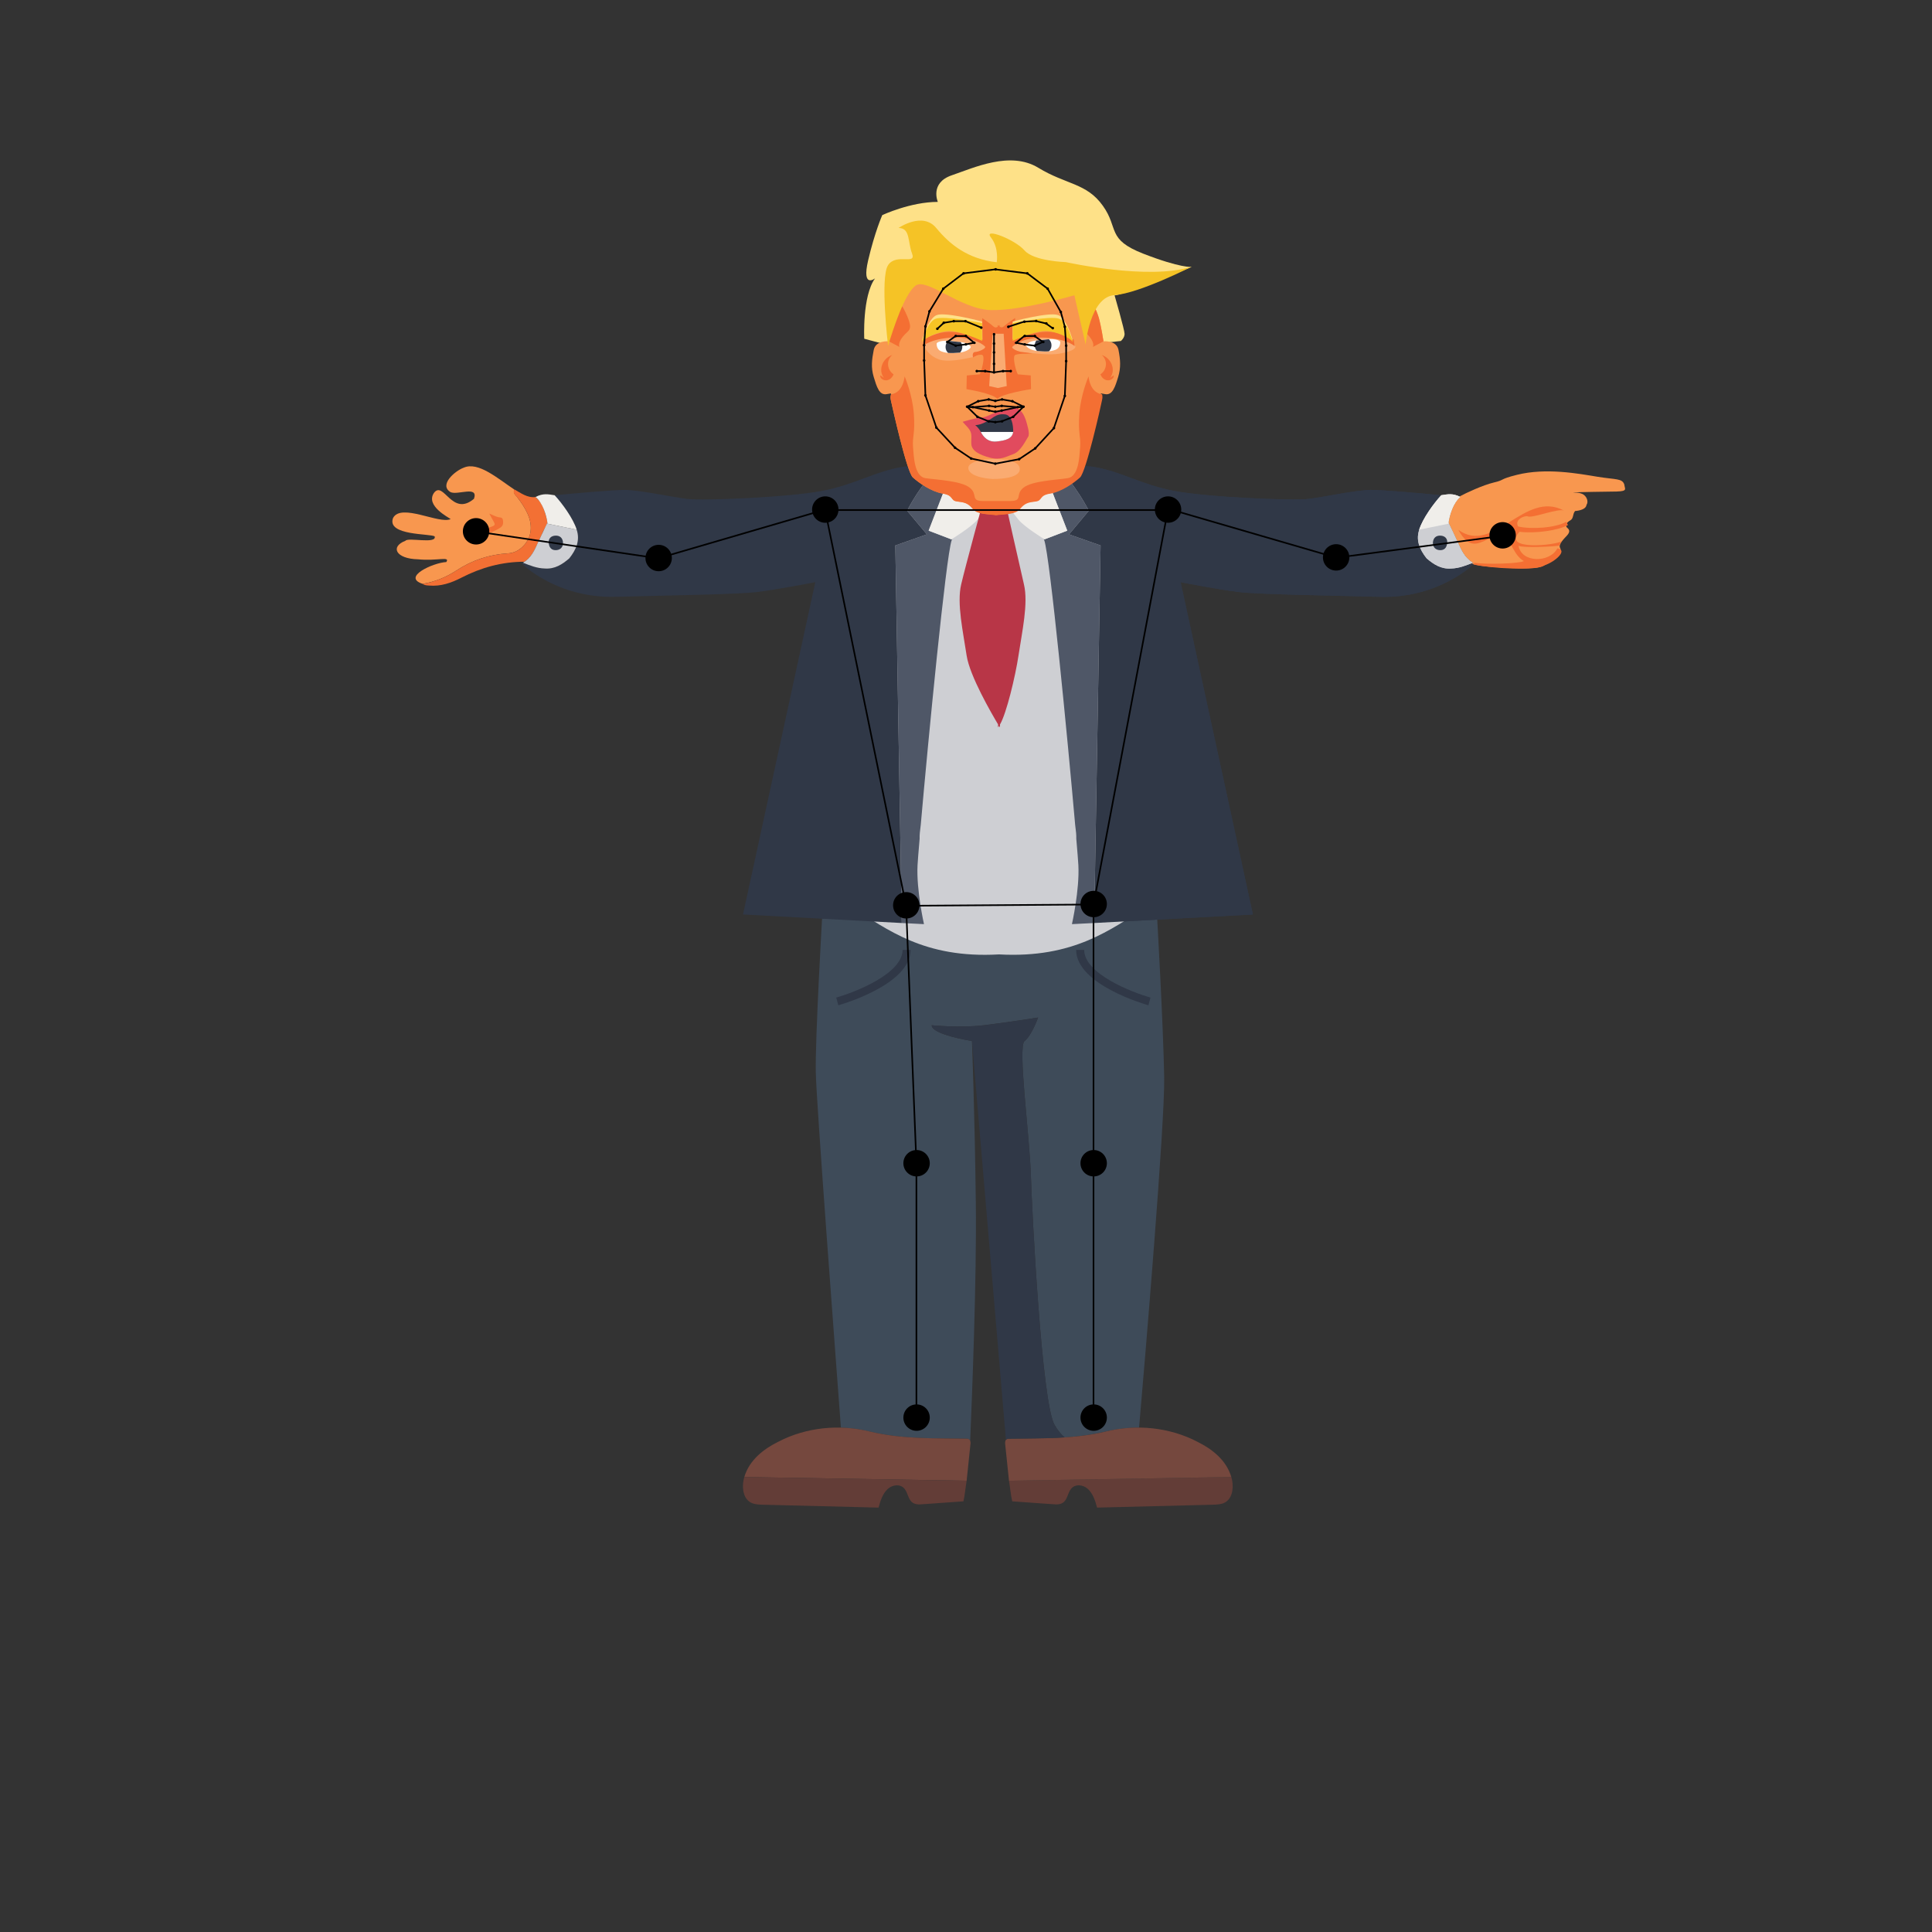 <?xml version="1.0" encoding="utf-8"?>
<!-- Generator: Adobe Illustrator 24.2.1, SVG Export Plug-In . SVG Version: 6.00 Build 0)  -->
<svg version="1.1" id="Layer_1" xmlns="http://www.w3.org/2000/svg" xmlns:xlink="http://www.w3.org/1999/xlink" x="0px" y="0px"
	 viewBox="0 0 1200 1200" style="enable-background:new 0 0 1200 1200;" xml:space="preserve">
<rect x="0" y="0" width="1200" height="1200" fill="#333333" stroke="none"/>
<style type="text/css">
	.st0{fill:#3E4B59;}
	.st1{fill:#F0EEEA;}
	.st2{fill:#303847;}
	.st3{fill:#75483E;}
	.st4{fill:#CECFD3;}
	.st5{fill:#4F5767;}
	.st6{fill:#963243;}
	.st7{fill:#B83647;}
	.st8{fill:#FEE188;}
	.st9{fill:#F8974F;}
	.st10{fill:#F46F33;}
	.st11{fill:#FAAB71;}
	.st12{fill:#E14B5E;}
	.st13{fill:#FFFFFF;}
	.st14{fill:#FEFEFE;}
	.st15{fill:#F6C425;}
	.st16{fill:#F5C326;}
	.st17{fill:none;}
	.st18{fill:#633D37;}
	.st19{fill:#F37034;}
	.st20{fill:none;stroke:#000000;stroke-miterlimit:10;}
</style>
<g id="illustration">
	<path class="st0" d="M625.4,893.9L625.4,893.9L625.4,893.9z"/>
	<path class="st0" d="M626.4,893.6c-0.1,0-0.1,0-0.2,0C626.3,893.6,626.3,893.6,626.4,893.6z"/>
	<path class="st0" d="M723.1,669c-0.6-33.1-4.4-99.4-4.4-99.4l-208.1,0.9c0,0-4.3,74.5-3.9,95.5c0.3,18.2,12.5,178.8,15.6,220.7
		c6,0.2,12,1,17.8,2.4c19.9,4.8,39.7,4.2,60.2,4.5c0.7,0,1.4,0.1,1.9,0.6c0.2,0.2,0.3,0.5,0.4,0.7c1.1-26.1,4.1-101.2,3.5-147.9
		c-0.7-57.2-2.4-100.4-2.4-100.4s-25.3-4-25-9.8c0,0,17.5,1.8,32.4,0s33.7-4.8,33.7-4.8s-4,11.2-8.4,14.6s3.1,58.4,3.9,83.4
		s6.8,141.4,14.7,155c2.1,3.6,4.2,6,6.3,7.8c-2.8,0.2-5.7,0.3-8.5,0.4c11.5-0.4,22.8-1.4,34.2-4.1c6.6-1.6,13.6-2.4,20.5-2.4
		C711,846.6,723.6,697.6,723.1,669z"/>
	<path class="st0" d="M626,893.7c-0.1,0-0.1,0-0.2,0C625.8,893.7,625.9,893.7,626,893.7z"/>
	<path class="st0" d="M639.6,893.5c-1.6,0-3.2,0-4.9,0C636.4,893.5,638,893.5,639.6,893.5z"/>
	<path class="st0" d="M652.8,893.2c-1.4,0-2.8,0.1-4.1,0.1C650,893.3,651.4,893.3,652.8,893.2z"/>
	<path class="st0" d="M633.9,893.5c-1,0-2,0-3,0C632,893.5,633,893.5,633.9,893.5z"/>
	<path class="st0" d="M648.1,893.3c-1.2,0-2.5,0-3.7,0.1C645.7,893.4,646.9,893.4,648.1,893.3z"/>
	<path class="st0" d="M643.8,893.4c-1.2,0-2.5,0-3.7,0C641.3,893.5,642.5,893.4,643.8,893.4z"/>
	<path class="st1" d="M662.9,329.6l-14.1,5.4c0,0-12.3-7.5-16.2-12.2s-8.4-11.5-8.4-11.5l9.2-20l15,0.8L662.9,329.6z"/>
	<path class="st2" d="M914.9,349.5c-4.3,1.7-8.7,3.5-13.5,3.6c-6.2,0.5-10.9-2.5-15.3-6.3c-4.2-5.3-6.8-11-4.6-17.8l0,0
		c2-6.7,9.1-16.4,13.7-21.4c-14.5-1.4-37.6-3.4-43.8-3.3c-9.2,0.1-28.8,4.4-38.7,5.6s-62.7-1-83.6-5c-20.8-4-32.6-12.1-49.9-14.9
		c-5.5-0.9-13.8-0.4-22.7,0.6c10.6,8.4,19.8,26.6,19.8,26.6L664,331.9l19.6,6.9l-4,234.5l98.6-5.3l-44.9-206.4c0,0,23.6,4.6,36,6.1
		c12.3,1.5,50.7,2,87.9,3s58.7-20.9,58.7-20.9"/>
	<path class="st2" d="M520.7,624.4l-1.3-4.8c11.5-3.2,41.2-14.8,41.2-29.6h5C565.5,611.6,522.5,623.9,520.7,624.4z"/>
	<path class="st2" d="M713.3,624.4l1.3-4.8c-11.5-3.2-41.2-14.8-41.2-29.6h-5C668.5,611.6,711.5,623.9,713.3,624.4z"/>
	<path class="st3" d="M600.4,919.7l-138.1-2.3l0,0c3.1-10.5,12-17.4,20.9-21.8c17.5-9.2,38.3-11.1,56.9-6.5
		c19.9,4.8,39.7,4.2,60.2,4.5c0.7,0,1.4,0.1,1.9,0.6c0.6,0.6,0.6,1.6,0.6,2.4L600.4,919.7"/>
	<path class="st4" d="M708.9,304c-10.4-14-80.5-7.9-89.9-7.1c-9-0.9-76.5-6.9-86.9,7.1C521,319,501,559,501,559s7.7-7.3,28.8,5.2
		s43.6,31.3,90.7,28.6c47.1,2.6,69.6-16.1,90.7-28.6c21.1-12.5,28.8-5.2,28.8-5.2S720,319,708.9,304z"/>
	<path class="st5" d="M664,331.9l12.3-14.7c0,0-9.2-18.2-19.8-26.6c-3.4,0.4-6.9,0.9-10.3,1.4l2.2,0.1l14.5,37.5l-14.1,5.4
		c0,0-0.2-0.1-0.5-0.3c0.1,0.3,0.2,0.6,0.3,0.8c3.6,10.5,14.6,124.4,19.2,176.8c0.5,3.7,0.8,6.6,0.7,8.6c0.7,8.3,1.2,14.2,1.3,16.5
		c0.8,15.4-4,36.6-4,36.6l13.8-0.7l4-234.5L664,331.9z"/>
	<path class="st1" d="M662.9,329.6l-14.1,5.4c0,0-12.3-7.5-16.2-12.2s-8.4-11.5-8.4-11.5l9.2-20l15,0.8L662.9,329.6z"/>
	<path class="st2" d="M914.9,349.5c-4.3,1.7-8.7,3.5-13.5,3.6c-6.2,0.5-10.9-2.5-15.3-6.3c-4.2-5.3-6.8-11-4.6-17.8l0,0
		c2-6.7,9.1-16.4,13.7-21.4c-14.5-1.4-37.6-3.4-43.8-3.3c-9.2,0.1-28.8,4.4-38.7,5.6s-62.7-1-83.6-5c-20.8-4-32.6-12.1-49.9-14.9
		c-5.5-0.9-13.8-0.4-22.7,0.6c10.6,8.4,19.8,26.6,19.8,26.6L664,331.9l19.6,6.9l-4,234.5l98.6-5.3l-44.9-206.4c0,0,23.6,4.6,36,6.1
		c12.3,1.5,50.7,2,87.9,3s58.7-20.9,58.7-20.9"/>
	<path class="st5" d="M575.7,331.9l-12.3-14.7c0,0,9.2-18.2,19.8-26.6c3.4,0.4,6.9,0.9,10.3,1.4l-2.2,0.1l-14.5,37.5l14.1,5.4
		c0,0,0.2-0.1,0.5-0.3c-0.1,0.3-0.2,0.6-0.3,0.8c-3.6,10.5-14.6,124.4-19.2,176.8c-0.5,3.7-0.8,6.6-0.7,8.6
		c-0.7,8.3-1.2,14.2-1.3,16.5c-0.8,15.4,4,36.6,4,36.6l-13.8-0.7l-4-234.5L575.7,331.9z"/>
	<path class="st1" d="M591.3,292.1l15-0.8l9.2,20c0,0-4.5,6.8-8.4,11.5S590.9,335,590.9,335l-14.1-5.4L591.3,292.1z"/>
	<path class="st2" d="M324.8,349.5c4.3,1.7,8.7,3.5,13.5,3.6c6.2,0.5,10.9-2.5,15.3-6.3c4.2-5.3,6.8-11,4.6-17.8l0,0
		c-2-6.7-9.1-16.4-13.7-21.4c14.5-1.4,37.6-3.4,43.8-3.3c9.2,0.1,28.8,4.4,38.7,5.6c9.9,1.2,62.7-1,83.6-5
		c20.8-4,32.6-12.1,49.9-14.9c5.5-0.9,13.8-0.4,22.7,0.6c-10.6,8.4-19.8,26.6-19.8,26.6l12.3,14.7l-19.6,6.9l4,234.5l-98.6-5.3
		l44.9-206.4c0,0-23.6,4.6-36,6.1c-12.3,1.5-50.7,2-87.9,3s-58.7-20.9-58.7-20.9"/>
	<polygon class="st6" points="601.5,291.2 633.4,291.2 624.3,311.2 610.7,311.2 	"/>
	<path class="st7" d="M636,363c-2.8-11.9-11.7-51.8-11.7-51.8H620h-1h-8.3c0,0-10.9,39.9-13.7,51.8s1.2,29.4,3.4,44.2
		c1.9,12.6,15.5,36,19.5,42.7v1.9c0,0,0.2-0.3,0.6-0.9c0.4,0.6,0.6,0.9,0.6,0.9V450c4-6.7,9.6-30.1,11.5-42.8
		C634.8,392.4,638.8,374.9,636,363z"/>
	<path class="st8" d="M555.9,215.5l-19.1-5.1c0,0-1.3-26.4,6.7-37.5c0,0-8.4,6.6-4.3-11.1c4.1-17.6,8.8-28.2,8.8-28.2
		s17.5-8.2,34.5-8.2c0,0-5.1-11.8,8.6-16.5c13.8-4.7,36.4-15.3,53.8-4.7s30,9.4,40.1,23.6c10.1,14.1,2.1,20.8,25.2,29.8
		c23.2,9,30,8.2,30,8.2s-41,16.9-47.9,17.7c0,0,6.2,21.4,6.2,23.9s-2.3,4.4-2.3,4.4l-21.9,2.3L555.9,215.5z"/>
	<path class="st9" d="M694.7,217.3c-1.2-6.1-9.3-5.3-9.3-5.3s-1.4-9.1-2.9-14.4s-4.2-11.5-14.2-23.9c-9.5-11.8-46.5-10.1-50.1-9.9
		c-3.5-0.2-39.6-1.9-49.1,9.9c-10,12.4-12.7,18.6-14.2,23.9S552,212,552,212s-8-0.8-9.3,5.3c-1.2,6.1-1.8,11,0,16.9
		s3.4,11.5,8.1,10.6c4.6-0.9,1.6-0.4,2.5,3.6s9.9,44.7,13.7,48.1s11.4,8.8,18.5,10c7.1,1.1,4.6,4.4,9,4.9s6.8,1,9.7,4.6
		c2.8,3.5,9.2,3.2,14.2,3.8v0.1c0.1,0,0.2,0,0.2,0c0.1,0,0.2,0,0.2,0v-0.1c5-0.6,11.4-0.3,14.2-3.8c2.9-3.6,5.3-4.1,9.7-4.6
		s1.9-3.8,9-4.9s14.7-6.6,18.5-10s12.9-44,13.7-48.1s-2.1-4.5,2.5-3.6s6.3-4.7,8.1-10.6S695.9,223.4,694.7,217.3z"/>
	<path class="st10" d="M684.5,244.9c-2.9-0.4-7.3-2.5-8.4-11.1c0,0-4.8,11.1-5.7,23.2s1,14.1,0.5,20.6s-0.9,18.3-7.7,19.4
		s-22.1,1.6-27.5,5.9s0,8.3-8.4,8.3s-8.3,0-8.3,0s0,0-8.3,0s-3-4-8.4-8.3s-20.7-4.9-27.5-5.9c-6.8-1.1-7.2-13-7.7-19.4
		c-0.5-6.5,1.4-8.5,0.5-20.6s-5.7-23.2-5.7-23.2c-1.2,8.6-5.5,10.7-8.4,11.1c-0.1,0.5-0.6,1.6-0.2,3.6c0.9,4.1,9.9,44.7,13.7,48.1
		s11.4,8.8,18.5,10c7.1,1.1,4.6,4.4,9,4.9s6.8,1,9.7,4.6c2.8,3.5,9.4,3.2,14.4,3.9h0.5c0.1,0,0.1,0,0.2,0l0,0h0.3v-0.1
		c5-0.6,11.2-0.3,14-3.8c2.9-3.6,5.3-4.1,9.7-4.6s1.9-3.8,9-4.9s14.7-6.6,18.5-10s12.9-44,13.7-48.1
		C685,246.5,684.6,245.4,684.5,244.9z"/>
	<path class="st10" d="M552.1,212l6.6,3.5c0,0-1.4-1.9,2-6.3s6.7-3.4,2.8-12.8c-1.5-3.6-3.1-6.3-4.5-8.3c-2.2,3.9-3.3,6.9-4.1,9.6
		C553.5,202.9,552.1,212,552.1,212z"/>
	<path class="st10" d="M685.4,212l-6.6,3.5c0,0,1.4-1.9-2-6.3s-6.7-3.4-2.8-12.8c1.5-3.6,3.1-6.3,4.5-8.3c2.2,3.9,3.3,6.9,4.1,9.6
		C684,202.9,685.4,212,685.4,212z"/>
	<path class="st11" d="M616.5,285.1c0,0,16.6-0.7,16.9,6.1s-17,6.3-17,6.3s-13.8-0.6-14.9-6.3S616.5,285.1,616.5,285.1z"/>
	<path class="st12" d="M597.9,262c0,0,7.4-2.3,11.4-2.6s5.5-2.3,11.1-3.7c5.5-1.4,9.9-3.7,12.7-1.4s4,6.4,4.4,7.7
		c0.3,1.3,2.4,7.4,1.1,9.3s-4.6,9.1-9.1,10.7s-8,4-14.5,2.3s-11.5-4.2-11.7-8.6s1-6.6-2.2-10.2C597.9,262,597.9,262,597.9,262z"/>
	<path class="st2" d="M605.7,264c0,0,2.2,1.7,3.5,4.3c1.3,2.6,4.2,6.6,10,5.9s10.4-1.8,10.1-7.4s-1.9-9-5-9.4s-4.9,0.3-6.9,1.5
		C615.5,260.1,610.1,264.2,605.7,264z"/>
	<path class="st11" d="M628,215.5c0,0,0.4,2.3,8.1,3.3c7.7,0.9,16.4,1.8,21.7,0.9c5.3-0.9,9-2.1,10-3.8s-3.4-5.4-13-6.4
		c-13.7-1.4-9.8,0.1-14.1,0.5C635.2,210.6,630.9,214.1,628,215.5z"/>
	<path class="st13" d="M629.3,268.3h-20.1c1.3,2.6,4.2,6.6,10,5.9C624.5,273.6,628.7,272.6,629.3,268.3z"/>
	<path class="st11" d="M612.1,214.4c0,0-0.4,5.8-7.7,7.4c-7.3,1.6-15.6,3.1-20.7,1.6c-5-1.6-8.6-5.4-9.5-8.3
		c-1-2.9,3.6-9.9,12.7-7.7S607.2,210,612.1,214.4z"/>
	<path class="st10" d="M666.9,211c0,0-7.2-5.3-17.3-4.9s-19.4,4.9-19.4,4.9l0.3-13.5c0,0-5.3,3.6-7.1,5.3c-0.9,0.8-1.8,0.6-2.5,0.1
		v-1.1c0,0-0.2,0.3-0.6,0.7c-0.4-0.4-0.6-0.7-0.6-0.7v1.2c-0.7,0.4-1.6,0.7-2.5-0.1c-1.8-1.7-7.1-5.3-7.1-5.3l0.3,13.5
		c0,0-9.2-4.5-19.4-4.9s-17.3,4.9-17.3,4.9l-0.5,3.8c0,0,4.5-4.3,17.8-5.2s21,5,21,5.9s-3.8,2.9-6.2,3s-1.4,3.4-1.4,3.4
		s4.6-2.7,6-1.3s-0.7,9.2-1.3,10.5s-0.6,1.3-0.6,1.3l-8,0.7l-0.2,8.5c0,0,16.7,2.7,19.2,6.1c2.5-3.3,20.9-6.1,20.9-6.1l-0.2-8.5
		l-8-0.7c0,0,0,0-0.6-1.3s-2.7-9.1-1.3-10.5s11-1,11-1s-4-0.9-6.4-1s-6.3-2.1-6.2-3c0-0.9,7.6-6.8,21-5.9s17.8,5.2,17.8,5.2
		L666.9,211z"/>
	<polygon class="st11" points="620.3,207.3 616.5,207.3 614.4,239.8 619.8,241 625.3,239.8 623.4,207.3 	"/>
	<path class="st14" d="M602.8,215.1c0.9,1-2.5,3.5-6.8,3.9s-7.7,0.6-11.2-0.7s-3-5.1-3-5.1s1.4-2.2,8.9-1.4
		C598.3,212.7,600.5,212.5,602.8,215.1z"/>
	<path class="st2" d="M596.3,219c0.8-0.9,1.4-2.1,1.4-3.5c0-1.1-0.4-2.2-1-3c-1.5-0.2-3.4-0.3-5.9-0.6c-0.7-0.1-1.3-0.1-1.9-0.2
		c-1,1-1.6,2.3-1.6,3.8s0.6,2.8,1.6,3.7c2.2,0.2,4.6,0,7.3-0.2C596.1,219,596.2,219,596.3,219z"/>
	<path class="st14" d="M637.5,214.1c-0.9,1,2.5,3.5,6.8,3.9s7.7,0.6,11.2-0.7s3-5.1,3-5.1s-1.4-2.2-8.9-1.4
		C642,211.7,639.9,211.5,637.5,214.1z"/>
	<path class="st2" d="M644.1,218c-0.8-0.9-1.4-2.1-1.4-3.5c0-1.1,0.4-2.2,1-3c1.5-0.2,3.4-0.3,5.9-0.6c0.7-0.1,1.3-0.1,1.9-0.2
		c1,1,1.6,2.3,1.6,3.8s-0.6,2.8-1.6,3.7c-2.2,0.2-4.6,0-7.3-0.2C644.3,218,644.2,218,644.1,218z"/>
	<path class="st10" d="M549,234.7c-3.7-4.8-0.9-12.2,5.2-14.2c-3.8,3.1-3.4,9.2,0.8,12c-0.6,1.7-2.1,3.4-4.2,3.7
		c-2.1,0.3-4.5-1.3-4-3.1"/>
	<path class="st10" d="M691.7,233.1c0.5,1.8-1.9,3.4-4,3.1c-2.1-0.3-3.6-2-4.2-3.7c4.2-2.8,4.6-8.9,0.8-12c6.1,2,8.9,9.4,5.2,14.2"
		/>
	<path class="st8" d="M610,199.7v11c0,0-13.2-6-19.8-6.1c-6.7-0.2-16.7,4.5-17.6,7.1c0,0,3.8-14,9.2-16
		C587.2,193.6,610,199.7,610,199.7z"/>
	<path class="st15" d="M610,200.7v11c0,0-13.2-6-19.8-6.1c-6.7-0.2-16.7,4.5-17.6,7.1c0,0,3.1-12.7,8.5-14.7
		C586.5,195.9,610,200.7,610,200.7z"/>
	<path class="st8" d="M657.2,195.7c5.4,2,9.2,16,9.2,16c-0.9-2.6-10.9-7.3-17.6-7.1c-6.6,0.1-19.8,6.1-19.8,6.1v-11
		C629,199.7,651.8,193.6,657.2,195.7z"/>
	<path class="st15" d="M657.9,198c5.4,2,8.5,14.7,8.5,14.7c-0.9-2.6-10.9-7.3-17.6-7.1c-6.6,0.1-19.8,6.1-19.8,6.1v-11
		C629,200.7,652.5,195.9,657.9,198z"/>
	<path class="st16" d="M551.6,214.8c0,0-5.1-42.4,0-50.1c5.1-7.7,17.7,0.2,14.9-7.2s-1-15.9-8.4-15.9c0,0,14.9-10.3,23.4,0
		s19.5,19.2,37.6,21.3c0,0,1.5-8.9-3.6-15.4s14.9,1.2,20.8,8s25.7,7.3,25.7,7.3s51.8,11.5,78.2,2.8c0,0-32.5,16.6-47.9,17.7
		c-15.3,1-18,30.7-18,30.7l-7-30.6c0,0-32.9,9.7-51.9,9.2s-40.2-20.8-47-15C561.7,183.2,555,203.5,551.6,214.8z"/>
	<line class="st17" x1="915.9" y1="349.8" x2="914.9" y2="349.5"/>
	<path class="st4" d="M901.4,353.1c-6.2,0.5-10.9-2.5-15.3-6.3c-4.4-5.6-7.1-11.6-4.2-18.8c5.9-1.2,11.8-2.4,17.7-3.6
		c1.9,4,3.9,8,5.7,12c2.3,5.1,4.4,10.2,9.6,13.1C910.6,351.2,906.2,353,901.4,353.1z"/>
	<path class="st1" d="M881.5,329c5.9-1.2,12.2-2.5,18.1-3.7c0.6-5.1,3.1-13.2,7.5-16.6c-4.8-2.5-7.9-1.7-11.9-1.1
		C890.6,312.5,883.5,322.3,881.5,329z"/>
	<path class="st2" d="M894.9,332.7c-2.9-0.2-4.7,1.4-4.9,4.3c-0.1,2.7,1.5,4.5,4.1,4.7c2.8,0.2,4.6-1.3,4.8-4.8
		C899,334.5,897.5,332.9,894.9,332.7z"/>
	<path class="st18" d="M462.3,917.4c-1.6,5.3-1.1,12.1,3,15.2c2.4,1.8,5.4,1.9,8.3,2c24,0.6,48,1.2,72.1,1.8
		c1.1-4.3,2.6-8.7,5.6-11.5s8-3.4,10.6-0.1c1.9,2.4,2.2,6.1,4.4,8.1c1.9,1.7,4.5,1.6,6.8,1.4c8.4-0.6,16.9-1.2,25.3-1.8
		c0.8-3.2,1.4-9.5,2-12.8L462.3,917.4z"/>
	<path class="st18" d="M626.7,919.7c0.6,3.3,1.2,9.6,2,12.8c8.4,0.6,16.9,1.2,25.3,1.8c2.3,0.2,4.9,0.3,6.8-1.4
		c2.2-2,2.5-5.7,4.4-8.1c2.6-3.3,7.6-2.7,10.6,0.1s4.5,7.2,5.6,11.5c24.1-0.6,48.1-1.2,72.1-1.8c2.9-0.1,5.9-0.2,8.3-2
		c4.1-3.1,4.6-9.9,3-15.2L626.7,919.7z"/>
	<path class="st3" d="M639.3,919.7"/>
	<path class="st3" d="M626.7,919.7l138.1-2.3l0,0c-3.1-10.5-12-17.4-20.9-21.8c-17.5-9.2-38.3-11.1-56.9-6.5
		c-19.9,4.8-39.7,4.2-60.2,4.5c-0.7,0-1.4,0.1-1.9,0.6c-0.6,0.6-0.6,1.6-0.6,2.4L626.7,919.7"/>
	<path class="st2" d="M624.9,894.2c0.5-0.5,1.2-0.6,1.9-0.6c11.7-0.2,23.1-0.1,34.5-0.8c-2.1-1.7-4.3-4.2-6.3-7.8
		c-7.9-13.6-13.9-130-14.7-155s-8.3-80-3.9-83.4s8.4-14.6,8.4-14.6s-18.8,3-33.7,4.8s-32.4,0-32.4,0c-0.3,5.8,25,9.8,25,9.8
		l21.1,247.8C624.9,894.3,624.9,894.3,624.9,894.2z"/>
	<path class="st10" d="M976.5,317.4c0,0-4.4,0-5-0.2C973.2,317.6,974.9,317.8,976.5,317.4z"/>
	<path class="st9" d="M1008.9,301c-1.3-4-5.2-3-16.8-4.9s-31.7-5.7-49.8-1.2c-11.6,2.9-7.2,3.1-14.5,4.8c-6.7,1.6-17.1,6.4-21.3,8.7
		c0.2,0.1,0.4,0.2,0.6,0.3c-4.2,3.2-6.7,10.8-7.4,15.9c1.9,3.9,3.8,7.9,5.6,11.8c2.3,5.1,4.4,10.2,9.6,13.1
		c-0.3,0.1-0.6,0.2-0.9,0.4c0.1,0,0.2,0.1,0.3,0.1c3.6,1.7,13,2.4,28.8,2.9c15.7,0.5,15.5-1.7,20.4-4.3c4.8-2.7,6.7-6.1,5.5-8.3
		c-1.2-2.2,2.4-5.6,4.3-7.7c1.9-2.1,1.7-3.5,0.2-4.7s-0.7-3.3,1.7-4.6c2.4-1.3,1.4-3.8,3.1-5.9c0,0,6.7-0.3,7.1-3.8
		c1.2-1.7,0.5-4.6-1.6-6.2c-2.9-2.2-7.7-1-6.3-1.4c1.4-0.5,19.3-0.5,26.6-0.7C1011.3,305.1,1009.1,303.6,1008.9,301z"/>
	<path class="st10" d="M968.6,338.8c0,0,0.4-1.5,1.5-2.7c-3.7,2.6-37.5,6.1-26.3-5.8c9.7,1.2,24.1-0.8,30.1-4.2l-1.1-2
		c-6.6,3.8-21.7,4.8-29.9,2.9c-2.5-4.7,4.9-7.1,6.2-6.2c3.3,1,19.2-5.4,22.4-3.6c-24.5-13.3-43.7,27.9-65.7,11.9
		c10,18,16.8,1.7,28.8,4c4.9,4.7,5.7,11.7,11.9,15.4c-2.8,1.5-22.5,2.3-31.6,1l1,0.3c0,0-0.3,0.3-0.8,0.8c11.2,2.5,39.8,4.1,44,0.6
		c7.1-2.3,14.9-9.6,8.2-10.6c-4.6,9-22.3,9.2-24.1-1.6C945.9,340.5,967.7,339.4,968.6,338.8z"/>
	<path class="st9" d="M283.4,354.4c9.9-6.5,20.5-10,32.1-10.7c3.2-0.2,6-1.4,8.4-3.5c6.1-5.3,7.5-13,3.7-21.3
		c-1.6-3.5-3.8-6.8-6-9.6c-0.2-0.2-0.4-0.5-0.6-0.8c-1.2-1.3-2.4-2.5-1.5-4.4c-10.5-7-22.5-17.6-31.5-13.6
		c-5.5,2-15.6,10.8-8.1,15.2c4.5,2,17.4-4.3,14.5,4.1c-13.7,11.6-18.9-11.7-24.9-3.6c-5.3,8,9.2,15.2,10.4,16.2
		c-7,3.4-30.9-10.2-35.8-0.6c-4,11.1,23.6,9.5,25.9,11.4c1.3,4.9-16.5,0.4-18.2,2.7c-9.5,3.6-6.1,11.2,7.9,11.5
		c11.8,1.2,20.1-2.1,17.5,1.7c-8.1,0.4-28,9.4-14.5,13.6l-0.1-0.1C270.1,361.4,277.1,358.5,283.4,354.4z"/>
	<path class="st19" d="M332.6,308.7c-5,0.7-9.1-2.5-13.1-4.7c-1.3,2.3,0.7,3.6,2.1,5.3c2.2,2.8,4.4,6.1,6,9.6
		c3.8,8.3,2.4,16-3.7,21.3c-2.4,2.1-5.2,3.3-8.4,3.5c-11.6,0.7-22.2,4.2-32.1,10.7c-6.3,4.1-13.3,7-20.9,8.3c1.3,0.9,2.8,0.9,4.1,1
		c7.1,0.6,13.6-1.6,19.8-4.8c12.4-6.4,25.4-10,39.4-10c4.5-3,6.5-7.8,8.7-12.6c0.5-1.2,1.1-2.4,1.7-3.6c1.2-3.2,2.7-5.1,3.9-8.2
		c-0.7-3.7-2.4-9.6-4.7-12.9"/>
	<path class="st19" d="M303.9,319c2.5,1,3.9,1.8,5.5,2.2c1.2,0.3,2.7-0.1,3,1.9c0.3,1.7,0.1,3.3-1.3,4.4c-0.9,0.7-2,1.3-3.1,1.8
		c-1.8,0.9-4.6,2.2-5.4,0.7c-1-1.9,1.9-2.5,3.5-3.2c1.3-0.5,1.4-1.3,0.7-2.5C305.9,322.8,305.2,321.3,303.9,319z"/>
	<path class="st4" d="M901.4,353.1c-6.2,0.5-10.9-2.5-15.3-6.3c-4.4-5.6-7.1-11.6-4.2-18.8c5.9-1.2,11.8-2.4,17.7-3.6
		c1.9,4,3.9,8,5.7,12c2.3,5.1,4.4,10.2,9.6,13.1C910.6,351.2,906.2,353,901.4,353.1z"/>
	<path class="st1" d="M881.5,329c5.9-1.2,12.2-2.5,18.1-3.7c0.6-5.1,3.1-13.2,7.5-16.6c-4.8-2.5-7.9-1.7-11.9-1.1
		C890.6,312.5,883.5,322.3,881.5,329z"/>
	<path class="st2" d="M894.9,332.7c-2.9-0.2-4.7,1.4-4.9,4.3c-0.1,2.7,1.5,4.5,4.1,4.7c2.8,0.2,4.6-1.3,4.8-4.8
		C899,334.5,897.5,332.9,894.9,332.7z"/>
	<path class="st4" d="M358.2,329c-5.9-1.2-12.2-2.5-18.1-3.7c0-0.2-0.1-0.5-0.1-0.7c-1.9,3.9-3.8,7.9-5.6,11.8
		c-2.3,5.1-4.4,10.2-9.6,13.1c4.3,1.7,8.7,3.5,13.5,3.6c6.2,0.5,10.9-2.5,15.3-6.3C357.8,341.5,360.4,335.8,358.2,329z"/>
	<path class="st2" d="M340.8,336.9c0.2,3.5,2,5,4.8,4.8c2.6-0.2,4.2-2,4.1-4.7c-0.2-2.9-2-4.5-4.9-4.3
		C342.2,332.9,340.7,334.5,340.8,336.9z"/>
	<path class="st1" d="M344.5,307.6c-4-0.6-7.1-1.4-11.9,1.1c4.4,3.4,6.9,11.5,7.5,16.6c5.9,1.2,12.2,2.5,18.1,3.7
		C356.2,322.3,349.1,312.5,344.5,307.6z"/>
</g>
<g id="skeleton">
	<g id="skeleton_1_">
		<polygon class="st20" points="512.5,316.8 562.8,562.6 679.2,561.8 725.4,316.8 		"/>
		<polyline class="st20" points="511.5,316.8 408.8,346.8 295.5,330.1 		"/>
		<polyline class="st20" points="726.9,316.4 830.1,346.4 933.4,332.8 		"/>
		<polyline class="st20" points="562.8,562.6 569.2,722.8 569.2,880.8 		"/>
		<polyline class="st20" points="679.2,561.8 679.2,722.8 679.2,880.8 		"/>
		<polyline class="st20" points="618.2,167.3 598.4,169.8 585.9,179.3 577.3,193.4 574.8,202.7 574,214.4 574,223.9 574.8,245.6 
			581.6,265.6 593.2,278.1 603.2,284.8 618.2,288 633,285.2 643,278.5 654.6,265.9 661.4,245.9 662.2,224.3 662.2,214.7 661.4,203 
			658.9,193.8 650.7,179.3 638.1,169.8 618.2,167.3 		"/>
		<polyline class="st20" points="582.2,204.2 586.2,200.5 592.4,199.5 599.7,199.5 609.5,203.5 		"/>
		<polygon class="st20" points="588.4,212.4 593.6,208.7 599.9,208.7 605.1,212.9 599.9,213.9 593.6,214.7 		"/>
		<polyline class="st20" points="606.7,230.5 611.9,230.5 617.4,231.3 617.4,226 617.4,218.9 617.4,213.4 617.4,207.6 		"/>
		<polyline class="st20" points="653.7,203.8 649.7,200.9 643.4,199.4 636.1,199.8 626.1,203 		"/>
		<polygon class="st20" points="647.8,212.4 642.5,208.7 636.2,208.7 631.1,212.9 636.2,213.9 642.5,214.7 		"/>
		<polyline class="st20" points="627.8,230.5 622.8,230.5 617.4,231.3 		"/>
		<polygon class="st20" points="600.7,252.6 607.6,249.2 614.1,248.1 618.2,249 622.4,248.1 628.8,249.2 635.7,252.6 629.3,258.9 
			622.2,261.7 618.2,262.2 614.1,261.7 607.1,258.9 		"/>
		<polyline class="st20" points="600.7,252.6 604.3,252.9 614.3,252.1 618.2,252.6 622.2,252.1 632.1,252.9 635.7,252.6 		"/>
		<polyline class="st20" points="600.7,252.6 604.3,252.9 614.3,255 618.2,255.8 622.2,255 632.1,252.9 635.7,252.6 		"/>
		<circle id="rightShoulder_1_" cx="512.6" cy="316.5" r="8.2"/>
		<circle id="rightElbow_1_" cx="409.1" cy="346.6" r="8.2"/>
		<circle id="rightWrist_1_" cx="295.7" cy="330" r="8.2"/>
		<circle id="rightHip_1_" cx="562.9" cy="562.3" r="8.2"/>
		<circle id="rightKnee_1_" cx="569.3" cy="722.5" r="8.2"/>
		<circle id="rightAnkle_1_" cx="569.3" cy="880.5" r="8.2"/>
		<circle id="leftElbow_1_" cx="829.9" cy="346.2" r="8.2"/>
		<circle id="leftWrist_1_" cx="933.3" cy="332.5" r="8.2"/>
		<circle id="leftHip_1_" cx="679.3" cy="561.5" r="8.2"/>
		<circle id="leftKnee_1_" cx="679.3" cy="722.5" r="8.2"/>
		<circle id="leftAnkle_1_" cx="679.3" cy="880.5" r="8.2"/>
		<circle id="rightEye0_1_" cx="588.4" cy="212.4" r="0.8"/>
		<circle id="rightBrow1_1_" cx="586.2" cy="200.5" r="0.8"/>
		<circle id="rightBrow4_1_" cx="609.5" cy="203.5" r="0.8"/>
		<circle id="nose1_1_" cx="617.4" cy="213.4" r="0.8"/>
		<circle id="rightBrow3_1_" cx="599.7" cy="199.5" r="0.8"/>
		<circle id="rightEye1_1_" cx="593.6" cy="208.7" r="0.8"/>
		<circle id="rightBrow0_1_" cx="582.2" cy="204.2" r="0.8"/>
		<circle id="rightBrow2_1_" cx="592.4" cy="199.5" r="0.8"/>
		<circle id="rightEye5_1_" cx="593.6" cy="214.7" r="0.8"/>
		<circle id="rightEye2_1_" cx="599.9" cy="208.7" r="0.8"/>
		<circle id="rightEye3_1_" cx="605.1" cy="212.9" r="0.8"/>
		<circle id="nose0_1_" cx="617.4" cy="207.6" r="0.8"/>
		<circle id="nose3_1_" cx="617.4" cy="226" r="0.8"/>
		<circle id="rightNose0_1_" cx="606.7" cy="230.5" r="0.8"/>
		<circle id="rightMouthCorner_1_" cx="600.7" cy="252.6" r="0.8"/>
		<circle id="rightNose1_1_" cx="611.9" cy="230.5" r="0.8"/>
		<circle id="rightUpperLipTop0_1_" cx="607.6" cy="249.2" r="0.8"/>
		<circle id="nose2_1_" cx="617.4" cy="218.9" r="0.8"/>
		<circle id="nose4_1_" cx="617.4" cy="231.3" r="0.8"/>
		<circle id="upperLipTopMid_1_" cx="618.2" cy="249" r="0.8"/>
		<circle id="rightUpperLipTop1_1_" cx="614.1" cy="248.1" r="0.8"/>
		<path id="rightMiddleLip_1_" d="M604.3,252.1c0.4,0,0.8,0.4,0.8,0.8c0,0.4-0.4,0.8-0.8,0.8s-0.8-0.4-0.8-0.8
			S603.9,252.1,604.3,252.1z"/>
		<circle id="lowerLipBottomMid_1_" cx="618.2" cy="262.2" r="0.8"/>
		<circle id="upperLipBottomMid_1_" cx="618.2" cy="252.6" r="0.8"/>
		<circle id="lowerLipTopMid_1_" cx="618.2" cy="255.7" r="0.8"/>
		<circle id="rightUpperLipBottom1_1_" cx="614.3" cy="252.1" r="0.8"/>
		<circle id="rightLowerLipTop0_1_" cx="614.3" cy="255" r="0.8"/>
		<circle id="rightLowerLipBottom1_1_" cx="614.1" cy="261.7" r="0.8"/>
		<circle id="rightLowerLipBottom0_1_" cx="607.1" cy="258.9" r="0.8"/>
		<circle id="rightEye4_1_" cx="599.9" cy="213.9" r="0.8"/>
		<circle id="jawMid_1_" cx="618.2" cy="288" r="0.8"/>
		<circle id="rightJaw7_1_" cx="603.2" cy="284.8" r="0.8"/>
		<circle id="rightJaw6_1_" cx="593.2" cy="278.1" r="0.8"/>
		<circle id="rightJaw5_1_" cx="581.6" cy="265.6" r="0.8"/>
		<circle id="rightJaw4_1_" cx="574.8" cy="245.6" r="0.8"/>
		<circle id="rightJaw3_1_" cx="574" cy="223.9" r="0.8"/>
		<circle id="rightJaw2_1_" cx="574" cy="214.4" r="0.8"/>
		<circle id="rightJaw1_1_" cx="574.8" cy="202.7" r="0.8"/>
		<circle id="rightJaw0_1_" cx="577.3" cy="193.4" r="0.8"/>
		<circle id="topMid_1_" cx="618.4" cy="167.3" r="0.8"/>
		<circle id="leftTop0_1_" cx="638.1" cy="169.8" r="0.8"/>
		<circle id="leftTop1_1_" cx="650.7" cy="179.3" r="0.8"/>
		<circle id="leftEye0_1_" cx="648" cy="212.4" r="0.8"/>
		<circle id="leftBrow1_1_" cx="649.9" cy="200.9" r="0.8"/>
		<circle id="leftBrow4_1_" cx="626.3" cy="203" r="0.8"/>
		<circle id="leftBrow3_1_" cx="636.3" cy="199.8" r="0.8"/>
		<circle id="leftEye1_1_" cx="642.8" cy="208.7" r="0.8"/>
		<circle id="leftBrow0_1_" cx="653.9" cy="203.8" r="0.8"/>
		<circle id="leftBrow2_1_" cx="643.6" cy="199.4" r="0.8"/>
		<circle id="leftEye5_1_" cx="642.8" cy="214.7" r="0.8"/>
		<circle id="leftEye2_1_" cx="636.5" cy="208.7" r="0.8"/>
		<circle id="leftEye3_1_" cx="631.3" cy="212.9" r="0.8"/>
		<circle id="leftNose0_1_" cx="627.8" cy="230.5" r="0.8"/>
		<circle id="leftMouthCorner_1_" cx="635.7" cy="252.6" r="0.8"/>
		<circle id="leftNose1_1_" cx="623" cy="230.5" r="0.8"/>
		<circle id="leftUpperLipTop0_1_" cx="628.8" cy="249.2" r="0.8"/>
		<circle id="leftUpperLipTop1_1_" cx="622.4" cy="248.1" r="0.8"/>
		<path id="leftMiddleLip_1_" d="M632.1,252.1c0.4,0,0.8,0.4,0.8,0.8c0,0.4-0.4,0.8-0.8,0.8s-0.8-0.4-0.8-0.8
			S631.7,252.1,632.1,252.1z"/>
		<circle id="leftUpperLipBottom1_1_" cx="622.2" cy="252.1" r="0.8"/>
		<circle id="leftLowerLipTop0_1_" cx="622.2" cy="255" r="0.8"/>
		<circle id="leftLowerLipBottom1_1_" cx="622.4" cy="261.7" r="0.8"/>
		<circle id="leftLowerLipBottom0_1_" cx="629.3" cy="258.9" r="0.8"/>
		<circle id="leftEye4_1_" cx="636.5" cy="213.9" r="0.8"/>
		<circle id="leftJaw7_1_" cx="633" cy="285.2" r="0.8"/>
		<circle id="leftJaw6_1_" cx="643" cy="278.5" r="0.8"/>
		<circle id="leftJaw5_1_" cx="654.6" cy="265.9" r="0.8"/>
		<circle id="leftJaw4_1_" cx="661.4" cy="245.9" r="0.8"/>
		<circle id="leftJaw3_1_" cx="662.2" cy="224.3" r="0.8"/>
		<circle id="leftJaw2_1_" cx="662.2" cy="214.7" r="0.8"/>
		<circle id="leftJaw1_1_" cx="661.4" cy="203" r="0.8"/>
		<circle id="leftJaw0_1_" cx="658.9" cy="193.8" r="0.8"/>
		<circle id="rightTop0_1_" cx="598.5" cy="169.8" r="0.8"/>
		<circle id="rightTop1_1_" cx="585.9" cy="179.3" r="0.8"/>
		<circle id="leftShoulder_1_" cx="725.5" cy="316.5" r="8.2"/>
	</g>
</g>
</svg>
